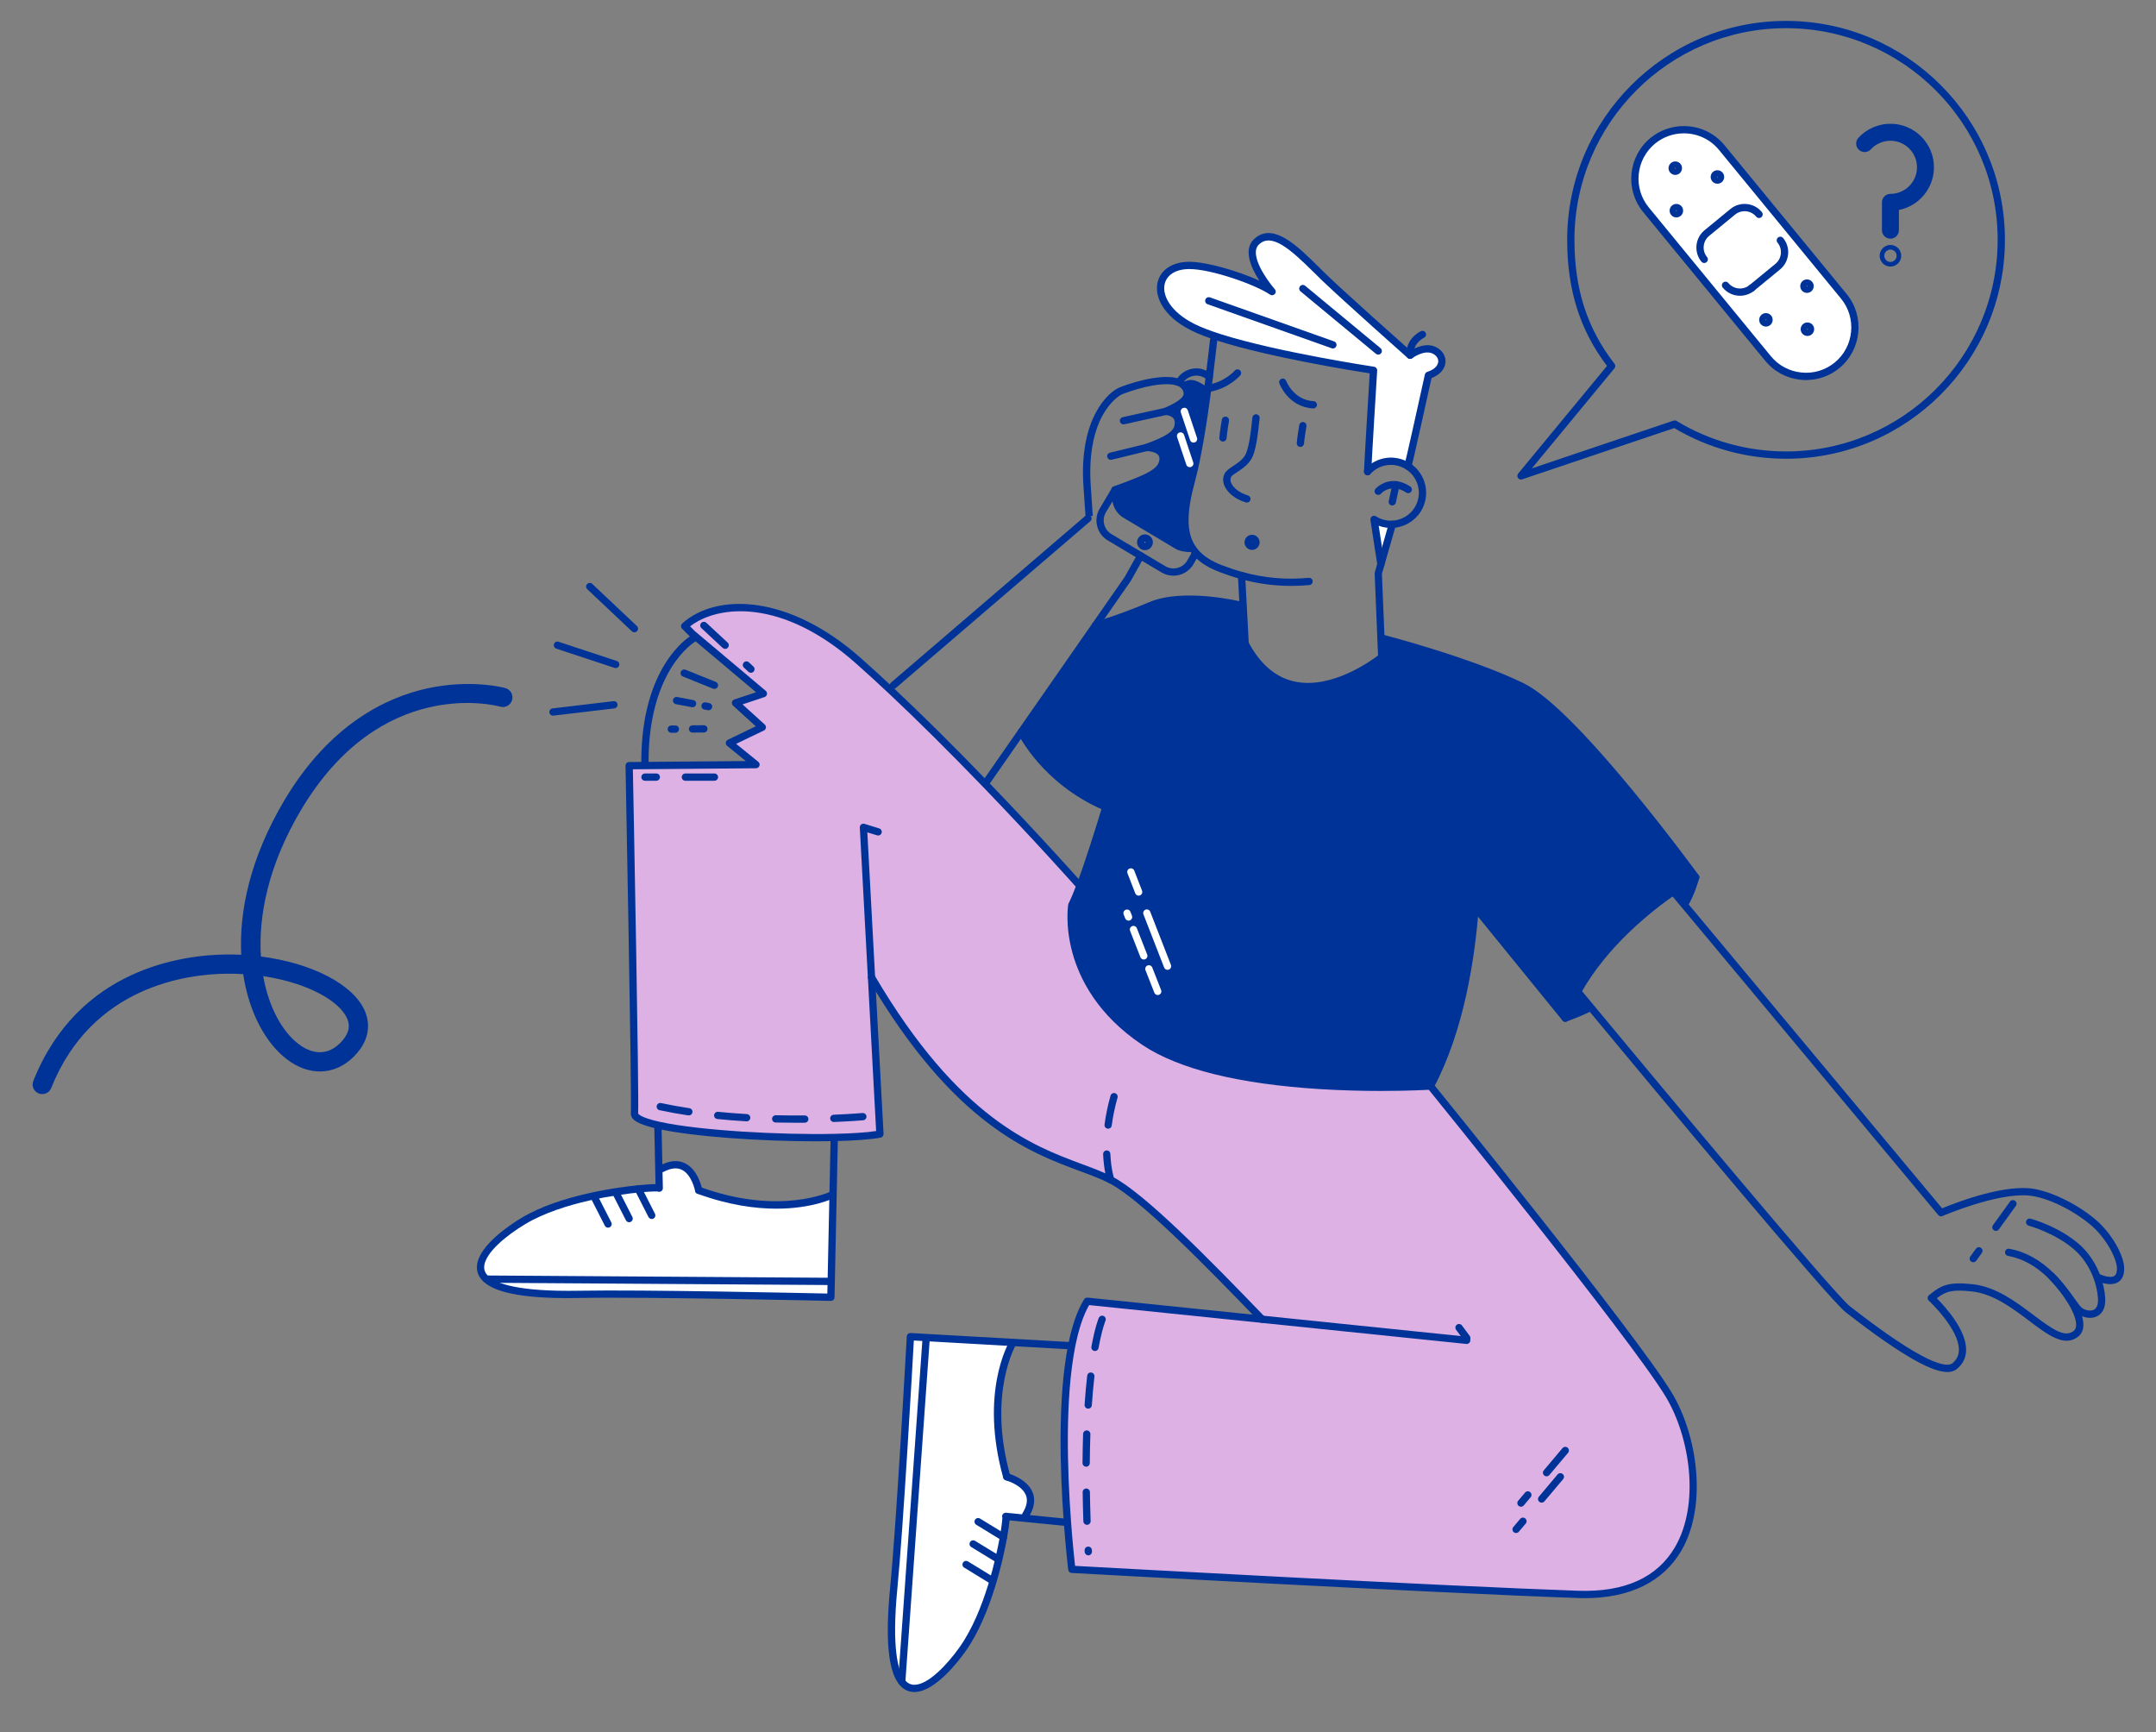 <?xml version="1.0" encoding="utf-8"?>
<!-- Generator: Adobe Illustrator 25.4.1, SVG Export Plug-In . SVG Version: 6.00 Build 0)  -->
<svg version="1.1" id="Capa_1" xmlns="http://www.w3.org/2000/svg" xmlns:xlink="http://www.w3.org/1999/xlink" x="0px" y="0px"
	 viewBox="0 0 842.41 676.68" style="enable-background:new 0 0 842.41 676.68;" xml:space="preserve">
<rect x="0" y="0" width="842.41" height="676.68" fill="#808080" stroke="none"/>
<style type="text/css">
	.st0{fill:#003398;}
	.st1{fill:#FFFFFF;}
	.st2{fill:#DDB1E4;}
	.st3{fill:none;stroke:#FFFFFF;stroke-width:3;stroke-linecap:round;stroke-linejoin:round;stroke-miterlimit:10;}
</style>
<g>
	<path class="st0" d="M140.83,409.71c-0.73,1.04-1.58,2.06-2.57,3.05c-7.44,7.42-17.55,7.77-26.39,0.9
		c-7.85-6.1-14.54-17.75-16.85-33.11c-2.09-0.12-4.24-0.18-6.43-0.16c-15.33,0.14-52.69,4.75-68.59,44.67
		c-0.77,1.94-2.95,2.86-4.88,2.1c-1.93-0.77-2.87-2.95-2.1-4.88c17.58-44.14,58.65-49.25,75.5-49.4c1.93-0.02,3.84,0.02,5.74,0.11
		c-0.87-17.07,3.51-37.8,16.73-60.14c17.82-30.11,40.28-40.5,55.99-43.93c17.13-3.73,29.96-0.25,30.5-0.1
		c2,0.56,3.16,2.63,2.61,4.63c-0.56,2-2.63,3.16-4.62,2.61c-1.89-0.52-46.8-12.16-78.01,40.62c-12.6,21.29-16.53,41.07-15.52,56.99
		c19.8,2.53,36.25,10.86,40.68,21.43C144.68,400.03,144.03,405.11,140.83,409.71z M102.85,381.35c2.18,12.33,7.48,21.6,13.62,26.37
		c3.4,2.64,10.07,6.12,16.48-0.29c3.17-3.16,4.06-6.25,2.73-9.44C132.81,391.13,120.19,383.91,102.85,381.35z"/>
</g>
<g>
	<g>
		<g>
			<g>
				<path class="st0" d="M594.29,187.33c-0.46,0-0.9-0.22-1.17-0.61c-0.36-0.52-0.33-1.22,0.07-1.71l34.71-42.05
					c-10.61-14.04-15.56-29.73-15.56-49.27c0-47.15,38.36-85.52,85.52-85.52s85.52,38.36,85.52,85.52s-38.36,85.52-85.52,85.52
					c-15.42,0-30.51-4.14-43.69-11.98l-59.43,20.03C594.59,187.3,594.44,187.33,594.29,187.33z M697.86,11.01
					c-45.59,0-82.68,37.09-82.68,82.68c0,19.3,4.98,34.68,15.66,48.43c0.41,0.52,0.4,1.26-0.03,1.77l-32.26,39.08l55.34-18.65
					c0.4-0.13,0.83-0.09,1.19,0.13c12.86,7.79,27.66,11.91,42.78,11.91c45.59,0,82.68-37.09,82.68-82.68S743.45,11.01,697.86,11.01z
					"/>
			</g>
		</g>
		<g>
			<g>
				<path class="st0" d="M738.64,93.25c-1.83,0-3.31-1.48-3.31-3.31V79.05c0-1.83,1.48-3.31,3.31-3.31
					c5.73,0,10.38-4.66,10.38-10.38c0-5.73-4.66-10.38-10.38-10.38c-2.89,0-5.68,1.22-7.64,3.35c-1.24,1.35-3.33,1.43-4.68,0.19
					c-1.35-1.24-1.43-3.33-0.19-4.68c3.21-3.49,7.77-5.49,12.51-5.49c9.38,0,17.01,7.63,17.01,17c0,8.24-5.9,15.14-13.69,16.68v7.9
					C741.96,91.77,740.47,93.25,738.64,93.25z"/>
			</g>
		</g>
		<g>
			<g>
				<path class="st0" d="M738.65,104.13c-0.14,0-0.28-0.01-0.42-0.02c-1.12-0.11-2.13-0.65-2.84-1.52
					c-0.71-0.87-1.05-1.96-0.94-3.08c0.11-1.12,0.65-2.13,1.52-2.85c0.87-0.71,1.97-1.05,3.09-0.94c1.12,0.11,2.13,0.65,2.84,1.52
					c0,0,0,0,0,0c0.71,0.87,1.05,1.97,0.94,3.09c-0.11,1.12-0.65,2.13-1.52,2.84C740.56,103.8,739.62,104.13,738.65,104.13z
					 M739.34,99.35l-2.56,2.1c0.4,0.49,0.99,0.81,1.63,0.87c0.63,0.06,1.28-0.13,1.77-0.54c0.49-0.4,0.81-0.99,0.87-1.63
					c0.06-0.63-0.13-1.28-0.54-1.77c-0.4-0.49-0.99-0.8-1.62-0.87c-0.63-0.06-1.27,0.13-1.76,0.53c-0.49,0.4-0.81,0.99-0.87,1.63
					c-0.06,0.63,0.13,1.27,0.53,1.76L739.34,99.35z"/>
			</g>
		</g>
		<g>
			<g id="XMLID_4_">
				<g>
					<g>
						<path class="st1" d="M720.44,115.75c6.68,8.14,5.49,20.27-2.66,26.96c-8.14,6.68-20.27,5.49-26.95-2.66l-47.7-58.11
							c-6.68-8.14-5.49-20.26,2.66-26.95c3.55-2.9,7.84-4.32,12.13-4.32c5.54,0,11.05,2.38,14.82,6.98L720.44,115.75z
							 M706.97,129.54c0.52-0.43,0.6-1.19,0.17-1.71c-0.43-0.52-1.19-0.6-1.71-0.17c-0.52,0.43-0.6,1.19-0.17,1.71
							C705.69,129.89,706.45,129.97,706.97,129.54z M706.8,112.72c0.52-0.43,0.6-1.19,0.17-1.71c-0.43-0.52-1.19-0.6-1.71-0.17
							c-0.52,0.43-0.6,1.19-0.17,1.71C705.52,113.07,706.28,113.15,706.8,112.72z M690.77,125.88c0.52-0.43,0.6-1.19,0.17-1.71
							c-0.43-0.52-1.19-0.6-1.71-0.17s-0.6,1.19-0.17,1.71C689.48,126.23,690.25,126.31,690.77,125.88z M671.81,70.08
							c0.52-0.43,0.6-1.19,0.17-1.71c-0.44-0.52-1.2-0.6-1.72-0.17c-0.52,0.43-0.6,1.19-0.17,1.71
							C670.53,70.43,671.29,70.51,671.81,70.08z M655.78,83.24c0.52-0.43,0.6-1.19,0.17-1.71c-0.43-0.52-1.2-0.6-1.72-0.17
							c-0.52,0.43-0.6,1.2-0.17,1.72C654.49,83.6,655.26,83.67,655.78,83.24z M655.34,66.64c0.52-0.43,0.6-1.19,0.17-1.71
							c-0.43-0.52-1.19-0.6-1.71-0.17c-0.52,0.43-0.6,1.19-0.17,1.71C654.06,66.99,654.82,67.06,655.34,66.64z"/>
					</g>
				</g>
				<g>
					<g>
						<path class="st0" d="M705.69,148.46c-0.69,0-1.38-0.03-2.07-0.1c-5.49-0.54-10.42-3.17-13.89-7.4l-47.7-58.11
							c-7.19-8.76-5.91-21.75,2.85-28.95c3.66-3,8.29-4.65,13.03-4.65c6.2,0,12.01,2.73,15.92,7.5l47.7,58.1
							c7.19,8.77,5.91,21.76-2.85,28.96l0,0C714.98,146.84,710.44,148.46,705.69,148.46z M657.92,52.09c-4.09,0-8.08,1.42-11.23,4
							c-7.56,6.21-8.66,17.4-2.46,24.95l47.7,58.11c2.99,3.65,7.24,5.91,11.97,6.38c4.73,0.47,9.34-0.92,12.98-3.91l0,0
							c7.56-6.2,8.66-17.4,2.46-24.96l-47.69-58.1C668.27,54.44,663.27,52.09,657.92,52.09z M717.78,142.71L717.78,142.71
							L717.78,142.71z"/>
					</g>
					<g>
						<path class="st0" d="M665.9,102.75c-0.41,0-0.82-0.18-1.1-0.52c-1.48-1.8-2.16-4.07-1.93-6.4c0.23-2.32,1.35-4.41,3.14-5.88
							l10.12-8.31c3.72-3.05,9.22-2.51,12.28,1.21c0.5,0.61,0.41,1.5-0.19,2c-0.61,0.5-1.5,0.41-2-0.19
							c-2.06-2.51-5.78-2.87-8.29-0.82l-10.12,8.31c-1.21,0.99-1.96,2.4-2.12,3.96c-0.16,1.57,0.31,3.11,1.3,4.32
							c0.5,0.61,0.41,1.5-0.2,2C666.54,102.65,666.22,102.75,665.9,102.75z"/>
					</g>
					<g>
						<path class="st0" d="M679.87,115.54c-2.52,0-5.03-1.08-6.75-3.18c-0.5-0.61-0.41-1.5,0.19-2c0.6-0.5,1.5-0.41,2,0.19
							c2.06,2.51,5.78,2.87,8.29,0.82c0.61-0.5,1.5-0.41,2,0.2c0.5,0.61,0.41,1.5-0.2,2C683.77,114.89,681.81,115.54,679.87,115.54z
							"/>
					</g>
					<g>
						<path class="st0" d="M684.26,114.08c-0.41,0-0.81-0.17-1.09-0.51c-0.5-0.6-0.42-1.5,0.18-2l0.23-0.19l10.13-8.31
							c1.21-1,1.97-2.41,2.12-3.98c0.15-1.57-0.31-3.1-1.3-4.3c-0.5-0.61-0.41-1.5,0.19-2c0.6-0.5,1.5-0.41,2,0.19
							c1.48,1.79,2.16,4.06,1.94,6.38c-0.23,2.33-1.34,4.42-3.14,5.9l-10.34,8.49C684.91,113.97,684.58,114.08,684.26,114.08z"/>
					</g>
					<g>
						<path class="st0" d="M654.58,68.33c-0.09,0-0.18,0-0.26-0.01c-0.7-0.07-1.33-0.41-1.78-0.95c-0.92-1.13-0.75-2.79,0.37-3.71
							c0.54-0.45,1.23-0.65,1.93-0.58c0.7,0.07,1.33,0.41,1.78,0.95c0,0,0,0,0,0c0.45,0.54,0.65,1.23,0.58,1.93
							c-0.07,0.7-0.41,1.33-0.95,1.78C655.77,68.12,655.18,68.33,654.58,68.33z M654.73,65.57l-0.31,0.26
							c0.07,0.09,0.2,0.1,0.28,0.03C654.79,65.78,654.8,65.65,654.73,65.57C654.73,65.57,654.73,65.57,654.73,65.57z M654.57,65.49
							c-0.05,0-0.09,0.02-0.13,0.05c-0.04,0.03-0.07,0.08-0.07,0.14c-0.01,0.05,0.01,0.11,0.04,0.15l0.31-0.26
							c-0.03-0.04-0.08-0.07-0.14-0.07C654.59,65.49,654.58,65.49,654.57,65.49z"/>
					</g>
					<g>
						<path class="st0" d="M655.01,84.94c-0.76,0-1.51-0.32-2.04-0.95c-0.46-0.56-0.66-1.24-0.59-1.95c0.07-0.7,0.41-1.34,0.95-1.78
							c1.13-0.92,2.8-0.76,3.72,0.37l0,0c0.45,0.54,0.65,1.23,0.58,1.93c-0.07,0.7-0.41,1.33-0.95,1.78
							C656.19,84.74,655.6,84.94,655.01,84.94z M654.85,82.43c0.07,0.09,0.19,0.1,0.27,0.03c0.07-0.06,0.09-0.2,0.03-0.27
							c-0.08-0.09-0.2-0.1-0.29-0.03c-0.03,0.02-0.06,0.07-0.06,0.13C654.8,82.33,654.82,82.38,654.85,82.43z M654.85,82.43
							L654.85,82.43L654.85,82.43z"/>
					</g>
					<g>
						<path class="st0" d="M671.05,71.77c-0.76,0-1.52-0.32-2.04-0.95c-0.45-0.56-0.66-1.24-0.59-1.94c0.07-0.7,0.41-1.33,0.95-1.78
							c1.12-0.91,2.78-0.75,3.71,0.36c0,0,0.01,0.01,0.01,0.01c0.92,1.12,0.75,2.79-0.37,3.71
							C672.23,71.58,671.63,71.77,671.05,71.77z M671.2,69.02l-0.3,0.25c0.06,0.08,0.18,0.08,0.26,0.02
							c0.04-0.03,0.07-0.08,0.07-0.14C671.24,69.11,671.23,69.06,671.2,69.02z M671.04,68.94c-0.04,0-0.09,0.01-0.12,0.04
							c-0.09,0.07-0.1,0.2-0.03,0.28l0.31-0.25c0,0,0,0,0,0C671.15,68.96,671.09,68.94,671.04,68.94z"/>
					</g>
					<g>
						<path class="st0" d="M706.21,131.24c-0.09,0-0.18,0-0.26-0.01c-0.7-0.07-1.33-0.41-1.78-0.95c-0.92-1.13-0.75-2.79,0.37-3.71
							c0.54-0.45,1.23-0.66,1.93-0.58c0.7,0.07,1.33,0.41,1.78,0.95c0,0,0,0,0,0c0.45,0.55,0.65,1.23,0.58,1.93
							c-0.07,0.7-0.41,1.33-0.95,1.78C707.4,131.03,706.82,131.24,706.21,131.24z M706.36,128.47l-0.31,0.26
							c0.07,0.09,0.2,0.1,0.28,0.03C706.42,128.69,706.43,128.56,706.36,128.47C706.36,128.48,706.36,128.47,706.36,128.47z
							 M706.2,128.4c-0.05,0-0.09,0.02-0.13,0.05c-0.04,0.03-0.07,0.08-0.07,0.14c-0.01,0.05,0.01,0.11,0.04,0.15l0.31-0.26
							c-0.03-0.04-0.08-0.07-0.14-0.07C706.22,128.4,706.21,128.4,706.2,128.4z"/>
					</g>
					<g>
						<path class="st0" d="M690,127.58c-0.76,0-1.52-0.33-2.04-0.96c-0.45-0.54-0.65-1.23-0.58-1.93c0.07-0.7,0.41-1.33,0.95-1.78
							c0.54-0.45,1.23-0.65,1.93-0.58c0.7,0.07,1.33,0.41,1.78,0.95l0,0c0.92,1.12,0.75,2.79-0.37,3.71
							C691.18,127.38,690.59,127.58,690,127.58z M690.16,124.81l-0.31,0.26c0.03,0.04,0.08,0.07,0.14,0.07
							c0.05,0,0.11-0.01,0.15-0.04c0.04-0.03,0.07-0.08,0.07-0.14C690.21,124.91,690.19,124.85,690.16,124.81
							C690.16,124.81,690.16,124.81,690.16,124.81z M690,124.74c-0.04,0-0.09,0.01-0.13,0.05c-0.09,0.07-0.1,0.2-0.03,0.28
							l0.31-0.26C690.12,124.76,690.06,124.74,690,124.74z"/>
					</g>
					<g>
						<path class="st0" d="M706.04,114.42c-0.09,0-0.18,0-0.26-0.01c-0.7-0.07-1.33-0.41-1.78-0.95c-0.44-0.54-0.65-1.23-0.58-1.93
							c0.07-0.7,0.41-1.33,0.95-1.78c1.13-0.92,2.79-0.75,3.71,0.37l0,0c0.45,0.54,0.65,1.23,0.58,1.93
							c-0.07,0.7-0.41,1.33-0.95,1.78C707.23,114.21,706.64,114.42,706.04,114.42z M705.88,111.91c0.07,0.09,0.2,0.1,0.28,0.03
							c0.04-0.03,0.07-0.09,0.07-0.14c0.01-0.05-0.01-0.11-0.04-0.15s-0.08-0.07-0.14-0.07c-0.05-0.01-0.11,0.01-0.15,0.04
							C705.82,111.7,705.81,111.82,705.88,111.91z M705.88,111.91L705.88,111.91L705.88,111.91z"/>
					</g>
				</g>
			</g>
		</g>
		<g id="XMLID_3_">
			<g>
				<g>
					<path class="st1" d="M249.39,464.46c-11.26,1.11-31.64,4.57-44.95,12.57c-10.28,6.18-21.62,16.33-14.4,22.75l0.07-0.08
						l133.6,0.89l1.08,0.02l0.71-33.92h-0.16c0,0-20.08,10.1-52.34-1.68c0,0-2.71-14.63-14.33-8.5l-1.25,0.03l0.16,7.66
						C257.53,463.95,254.35,463.98,249.39,464.46z"/>
				</g>
				<g>
					<path class="st1" d="M190.11,499.71l-0.07,0.08c4.26,3.78,14.98,6.27,36.21,5.87c27.1-0.51,98.4,1.14,98.4,1.14l0.13-6.18
						l-1.08-0.02L190.11,499.71z"/>
				</g>
				<g>
					<path class="st2" d="M340.51,381.79L340.51,381.79c40.46,68.75,74.69,69.52,93.51,79.17c11.76,6.04,34.44,28.8,59.12,54.43
						l-68.34-7.04c-2.74,4.44-4.71,10.53-6.08,17.55c-4.11,20.88-3.02,50.01-1.64,68.74c0.8,11.02,1.71,18.44,1.71,18.44
						s143.39,7.93,197.78,9.79c54.39,1.86,50.1-53.95,35.38-78.14c-14.41-23.66-93.03-120.46-93.03-120.46s-78.24,5.1-111.73-17.23
						s-28.41-53.47-28.41-53.47c0.98-1.92,2.15-4.72,3.41-8.06l-0.92-0.19c0,0-15.58-17.56-36.45-39.2
						c-11.11-11.5-23.72-24.17-36.26-35.97c-4.45-4.17-8.87-8.23-13.23-12.09c-29.5-26.13-56.41-23.72-67.81-13.47l3.07,3.06
						l0.97,0.82l26.7,22.48l-10.89,3.63l10.46,9.5L285,290.28l10.39,8.43L252,299.07l-6.18,0.05c0,0,2.49,127.8,2.08,135.86
						c-0.09,1.77,3.51,3.32,9.4,4.63c15.56,3.46,47.08,5.23,68.64,4.77c7.54-0.16,13.87-0.6,17.86-1.33L340.51,381.79z"/>
				</g>
				<g>
					<path class="st1" d="M349.21,620.37c-2.05,21.14-0.4,32.03,3.06,36.57l0.09-0.07l9.48-133.27l0.06-1.08l-6.17-0.35
						C355.72,522.17,351.83,593.39,349.21,620.37z"/>
				</g>
				<g>
					<path class="st1" d="M392.08,600.5c0.87-4.9,1.14-8.08,0.9-8.14l7.63,0.76l0.12-1.25c7.02-11.12-7.37-14.95-7.37-14.95
						c-9.24-33.08,2.38-52.31,2.38-52.31l0.01-0.17l-33.88-1.92l-0.06,1.08l-9.48,133.27l-0.09,0.07c5.85,7.68,16.85-2.83,23.8-12.6
						C385.06,631.7,390.1,611.63,392.08,600.5z"/>
				</g>
				<g>
					<path class="st0" d="M576.38,354.47l35.22,43.29c1.34-3.61,2.98-7.08,4.83-10.39c10.27-18.41,27.13-31.99,37.37-39.09v-0.01
						c5.25-3.63,8.76-5.56,8.76-5.56s-46.82-64.25-67.81-74.5c-20.99-10.25-55.2-19.04-55.2-19.04l0.31,7.56
						c0,0-35.29,29.06-53.37-5.28l-0.79-14.97l-0.62,0.04c0,0-22.42-5.49-35.4,0c-12.98,5.5-21.68,7.82-21.68,7.82h-0.01
						l-28.97,41.62c0,0,9.08,18.68,32,28.86l1.14,0.28c-3.1,10.25-6.84,22.05-9.97,30.41c-1.26,3.34-2.42,6.14-3.41,8.06
						c0,0-5.08,31.14,28.41,53.47s111.73,17.23,111.73,17.23C570.65,402.18,574.9,374.28,576.38,354.47z"/>
				</g>
				<g>
					<path class="st0" d="M435.6,191.35l-0.44,0.84l1.11,0.28c-0.89,3.24,0.44,6.81,3.45,8.6l20.35,12.12
						c1.2,0.72,3.46,1.05,4.78,1.06l0.88-0.37c-4.03-6.31-3.26-15-0.18-26.32c2.46-9.01,4.67-23.23,6.23-34.92l-0.38-0.01
						l-2.08-1.24c-2.65-1.57-4.19-2.23-6.57-0.59c0.26,0.29,0.47,0.61,0.64,0.97c1.21,2.56,0.96,5.05-7.95,8.93
						c0,0,5.85,0.09,4.88,5.6c-0.58,3.32-3.93,5.4-12.29,8.49c0,0,6.8-0.09,6.39,4.83C454.06,184.15,449.21,186.5,435.6,191.35z"/>
				</g>
				<g>
					<path class="st1" d="M464.67,103.69c-14.13,0.01-16.27,15.3,1.47,24.17c2.77,1.39,6.4,2.75,10.55,4.07
						c22.41,7.09,59.98,12.74,59.98,12.74s-2.18,35.46-2.32,39.59c3.95-4.39,10.6-5.4,15.75-2.13c0.7-2.28,8.02-35.51,8.02-35.51
						c6.39-2.01,6.66-7.46,2.45-9.68c-4.21-2.21-9.61,1.84-9.61,1.84s-24.42-21.65-33.2-30.05c-8.8-8.41-19.56-21.11-26.82-14.27
						c-5.99,5.65,6.09,19.47,6.09,19.47C491.17,109.87,473.62,103.69,464.67,103.69z"/>
				</g>
				<g>
					<path class="st1" d="M536.87,202.91l2.69,17.46l4.45-15.53v-0.01C541.57,204.93,539.08,204.32,536.87,202.91z"/>
				</g>
				<g>
					<path class="st0" d="M616.44,387.37c-1.85,3.31-3.49,6.77-4.83,10.39c0,0,10.08-3.78,9.65-4.37l0.1-0.09
						C618.23,389.54,616.44,387.37,616.44,387.37z"/>
				</g>
				<g>
					<path class="st0" d="M653.8,348.28L653.8,348.28l0.26,0.37l3.94,4.71l0.22-0.18c2.36-3.38,4.35-10.46,4.35-10.46
						S659.05,344.64,653.8,348.28z"/>
				</g>
			</g>
			<g>
				<g>
					<path class="st0" d="M504.47,228.89c2.36,0,4.73-0.11,7.14-0.33c0.78-0.07,1.35-0.76,1.28-1.54c-0.07-0.78-0.76-1.36-1.54-1.28
						c-8.91,0.82-17.38,0.07-25.89-2.28c-2.59-0.71-5.21-1.58-8.01-2.65c-3.87-1.48-6.78-3.3-8.89-5.57
						c-0.62-0.67-1.17-1.38-1.62-2.1c-3.38-5.29-3.38-12.82-0.01-25.19c2.56-9.37,4.82-24.26,6.27-35.1
						c0.22-1.62,0.42-3.19,0.62-4.7l0.11-0.87c1.03-8.14,1.65-14.09,1.66-14.15c0.08-0.78-0.48-1.48-1.26-1.56
						c-0.78-0.09-1.48,0.48-1.56,1.26c-0.01,0.06-0.63,5.98-1.65,14.08l-0.11,0.87c-0.19,1.5-0.39,3.06-0.61,4.68
						c-1.44,10.76-3.68,25.51-6.2,34.73c-3.6,13.22-3.5,21.43,0.35,27.45c0.54,0.85,1.19,1.7,1.93,2.51
						c2.42,2.6,5.67,4.66,9.96,6.29c2.89,1.11,5.6,2,8.27,2.74C491.25,227.99,497.77,228.89,504.47,228.89z"/>
				</g>
				<g>
					<path class="st0" d="M534.36,185.68c0.76,0,1.39-0.6,1.42-1.37c0.14-4.07,2.29-39.2,2.32-39.55c0.05-0.73-0.48-1.38-1.21-1.49
						c-0.38-0.06-37.72-5.71-59.77-12.69c-4.33-1.38-7.81-2.72-10.34-3.98c-9.52-4.76-12.74-11.29-11.71-15.65
						c0.86-3.65,4.45-5.83,9.61-5.84c8.83,0,26.13,6.23,31.55,9.98c0.59,0.41,1.39,0.31,1.87-0.22c0.48-0.53,0.48-1.34,0.01-1.88
						c-3.11-3.56-10.28-13.64-6.19-17.5c4.94-4.66,12.3,1.87,21.4,10.88c1.18,1.17,2.34,2.31,3.46,3.39
						c8.71,8.32,33,29.87,33.24,30.09c0.5,0.45,1.26,0.48,1.79,0.07c0.04-0.03,4.74-3.49,8.1-1.72c1.39,0.73,2.16,1.92,2.05,3.16
						c-0.15,1.65-1.74,3.11-4.26,3.9c-0.48,0.15-0.85,0.55-0.96,1.05c-2.53,11.47-7.45,33.64-7.99,35.4
						c-0.23,0.75,0.19,1.54,0.94,1.77c0.75,0.23,1.54-0.19,1.77-0.94c0.66-2.14,6.75-29.72,7.88-34.85c3.2-1.23,5.21-3.46,5.45-6.08
						c0.21-2.39-1.15-4.67-3.55-5.93c-3.82-2.01-8.22,0.14-10.15,1.32c-4.32-3.84-24.59-21.87-32.35-29.29
						c-1.11-1.07-2.26-2.2-3.43-3.36c-8.44-8.36-18.01-17.83-25.34-10.92c-2.07,1.95-3.66,5.89,0.53,13.56
						c0.51,0.93,1.05,1.83,1.59,2.66c-8.14-3.7-20.48-7.38-27.42-7.38c-6.47,0-11.21,3.08-12.37,8.02
						c-1.19,5.05,1.55,13.01,13.21,18.83c2.66,1.33,6.27,2.73,10.75,4.15c19.93,6.31,52.12,11.53,58.92,12.59
						c-0.4,6.5-2.11,34.63-2.24,38.34c-0.03,0.78,0.59,1.44,1.37,1.47C534.32,185.68,534.34,185.68,534.36,185.68z"/>
				</g>
				<g>
					<path class="st0" d="M487.19,196.34c0.61,0,1.17-0.39,1.36-1.01c0.23-0.75-0.2-1.54-0.95-1.77c-3.1-0.94-5.66-2.84-6.53-4.85
						c-0.38-0.87-0.38-1.69-0.02-2.42c0.23-0.47,1.36-1.21,2.35-1.86c2.12-1.39,5.01-3.3,6.22-6.51c1.39-3.7,1.97-9.18,2.32-12.46
						c0.09-0.88,0.16-1.57,0.23-1.97c0.12-0.77-0.4-1.5-1.18-1.63c-0.77-0.13-1.5,0.4-1.63,1.18c-0.07,0.44-0.15,1.18-0.25,2.12
						c-0.33,3.14-0.89,8.4-2.16,11.76c-0.88,2.35-3.14,3.83-5.12,5.14c-1.48,0.98-2.76,1.82-3.33,2.97
						c-0.75,1.49-0.76,3.16-0.05,4.81c1.2,2.78,4.38,5.25,8.31,6.44C486.91,196.32,487.05,196.34,487.19,196.34z"/>
				</g>
				<g>
					<path class="st0" d="M508.1,174.6c0.73,0,1.35-0.56,1.41-1.3c0-0.03,0.23-2.6,0.95-6.77c0.13-0.77-0.39-1.51-1.16-1.64
						c-0.77-0.14-1.51,0.39-1.64,1.16c-0.74,4.29-0.97,6.9-0.98,7c-0.07,0.78,0.51,1.47,1.29,1.54
						C508.01,174.59,508.05,174.6,508.1,174.6z"/>
				</g>
				<g>
					<path class="st0" d="M477.85,172.49c0.73,0,1.35-0.56,1.41-1.3c0-0.03,0.22-2.6,0.94-6.76c0.13-0.77-0.39-1.51-1.16-1.64
						c-0.77-0.14-1.51,0.38-1.64,1.16c-0.74,4.3-0.96,6.9-0.97,7.01c-0.07,0.78,0.51,1.47,1.3,1.53
						C477.77,172.48,477.81,172.49,477.85,172.49z"/>
				</g>
				<g>
					<path class="st0" d="M487.62,214.35c-1.37-0.88-1.77-2.7-0.89-4.07c0.88-1.37,2.7-1.78,4.07-0.9c1.37,0.87,1.77,2.7,0.9,4.07
						c-0.42,0.67-1.08,1.13-1.84,1.3c-0.21,0.05-0.43,0.07-0.64,0.07C488.66,214.81,488.11,214.65,487.62,214.35z M489.12,211.81
						c-0.03,0.05-0.02,0.12,0.03,0.15c0.04,0.03,0.12,0.01,0.15-0.03c0,0,0-0.01,0.01-0.01c0.03-0.04,0.01-0.12-0.03-0.15
						c-0.01-0.01-0.03-0.01-0.05-0.01C489.18,211.75,489.14,211.77,489.12,211.81z"/>
				</g>
				<g>
					<path class="st0" d="M539.56,221.79c0.07,0,0.14-0.01,0.22-0.02c0.77-0.12,1.31-0.84,1.19-1.62l-2.27-14.76
						c1.71,0.64,3.52,0.93,5.38,0.85c4.48-0.2,8.6-2.57,11.01-6.35c4.07-6.39,2.18-14.89-4.21-18.96
						c-5.68-3.61-13.07-2.62-17.57,2.38c-0.52,0.58-0.48,1.48,0.1,2c0.58,0.52,1.48,0.48,2-0.1c3.57-3.96,9.43-4.75,13.93-1.88
						c5.07,3.23,6.57,9.97,3.34,15.04c-1.91,3-5.18,4.88-8.74,5.04c-2.23,0.09-4.41-0.49-6.31-1.7c-0.47-0.3-1.07-0.3-1.54,0.01
						c-0.47,0.3-0.71,0.85-0.63,1.4l2.69,17.46C538.26,221.29,538.87,221.79,539.56,221.79z"/>
				</g>
				<g>
					<path class="st0" d="M538.52,193.34c0.39,0,0.78-0.16,1.06-0.48c0.1-0.12,2.24-2.43,5.7-2.06c1.35,0.14,2.76,0.69,4.18,1.63
						c0.65,0.43,1.53,0.25,1.97-0.41c0.43-0.65,0.25-1.53-0.41-1.97c-1.81-1.19-3.64-1.89-5.45-2.08c-4.98-0.53-8.01,2.87-8.13,3.01
						c-0.52,0.59-0.46,1.49,0.14,2C537.85,193.23,538.18,193.34,538.52,193.34z"/>
				</g>
				<g>
					<path class="st0" d="M544,197.47c0.65,0,1.24-0.46,1.39-1.12l1.43-6.66c0.16-0.77-0.32-1.52-1.09-1.69
						c-0.77-0.16-1.52,0.32-1.68,1.09l-1.43,6.66c-0.16,0.77,0.32,1.52,1.09,1.69C543.81,197.46,543.91,197.47,544,197.47z"/>
				</g>
				<g>
					<path class="st0" d="M550.96,140.21c0.03,0,0.07,0,0.1,0c0.78-0.06,1.37-0.73,1.31-1.52c-0.33-4.65,3.84-6.65,4.01-6.74
						c0.71-0.33,1.02-1.17,0.69-1.88c-0.33-0.71-1.16-1.02-1.87-0.7c-0.25,0.11-6.13,2.88-5.66,9.52
						C549.6,139.64,550.23,140.21,550.96,140.21z"/>
				</g>
				<g>
					<path class="st0" d="M538.52,138.53c0.41,0,0.81-0.18,1.09-0.51c0.5-0.6,0.42-1.5-0.19-2l-29.46-24.38
						c-0.6-0.5-1.5-0.42-2,0.19c-0.5,0.6-0.42,1.5,0.19,2l29.46,24.38C537.88,138.43,538.2,138.53,538.52,138.53z"/>
				</g>
				<g>
					<path class="st0" d="M520.8,136.14c0.58,0,1.13-0.36,1.34-0.95c0.26-0.74-0.12-1.55-0.86-1.81l-48.5-17.2
						c-0.74-0.26-1.55,0.12-1.81,0.86c-0.26,0.74,0.12,1.55,0.86,1.81l48.5,17.2C520.48,136.12,520.64,136.14,520.8,136.14z"/>
				</g>
				<g>
					<path class="st0" d="M513.16,159.55c0.75,0,1.38-0.59,1.42-1.34c0.04-0.78-0.56-1.45-1.34-1.49
						c-7.82-0.42-10.67-7.84-10.69-7.91c-0.27-0.73-1.09-1.11-1.82-0.84c-0.73,0.27-1.11,1.09-0.84,1.82
						c0.14,0.38,3.54,9.24,13.2,9.76C513.1,159.55,513.13,159.55,513.16,159.55z"/>
				</g>
				<g>
					<path class="st0" d="M472.3,153.1c0.08,0,0.16-0.01,0.23-0.02c7.6-1.26,11.9-6.24,12.08-6.45c0.51-0.6,0.43-1.49-0.16-2
						c-0.6-0.51-1.49-0.43-2,0.16c-0.06,0.07-3.87,4.41-10.38,5.49c-0.77,0.13-1.3,0.86-1.17,1.63
						C471.01,152.61,471.62,153.1,472.3,153.1z"/>
				</g>
				<g>
					<path class="st0" d="M511.12,269.63c15.11,0,29-11.27,29.65-11.81c0.34-0.28,0.53-0.71,0.52-1.15l-1.34-32.49l0.98-3.4
						c0.01-0.03,0.01-0.06,0.02-0.08l4.43-15.46c0.22-0.75-0.22-1.54-0.97-1.75c-0.75-0.22-1.54,0.22-1.75,0.97l-4.45,15.53
						c-0.01,0.03-0.01,0.05-0.02,0.08l-1.02,3.55c-0.04,0.15-0.06,0.3-0.05,0.45l1.32,31.99c-3.03,2.31-18.13,13.11-32.3,10.25
						c-7.49-1.51-13.62-6.64-18.22-15.25l-1.4-26.32c-0.04-0.78-0.72-1.39-1.49-1.34c-0.78,0.04-1.38,0.71-1.34,1.49l1.42,26.63
						c0.01,0.2,0.07,0.4,0.16,0.59c5.04,9.57,11.88,15.28,20.33,16.99C507.42,269.46,509.28,269.63,511.12,269.63z"/>
				</g>
				<g>
					<path class="st0" d="M611.6,399.18c0.08,0,0.15-0.01,0.23-0.02c0.5-0.08,0.92-0.43,1.1-0.91c1.26-3.39,2.86-6.82,4.74-10.19
						c10.3-18.46,27.56-32.12,36.94-38.61c0.04-0.03,0.08-0.06,0.12-0.09c5.05-3.49,8.48-5.38,8.52-5.4c0.36-0.2,0.61-0.54,0.7-0.93
						c0.09-0.4,0-0.81-0.24-1.14c-0.12-0.16-11.89-16.3-26.08-33.47c-19.14-23.17-33.36-37.13-42.25-41.47
						c-20.88-10.2-55.12-19.05-55.47-19.14c-0.76-0.19-1.53,0.26-1.73,1.02c-0.2,0.76,0.26,1.53,1.02,1.73
						c0.34,0.09,34.31,8.87,54.93,18.94c18.82,9.19,59.65,63.73,66.35,72.79c-1.5,0.89-4.14,2.51-7.48,4.83
						c-0.04,0.03-0.08,0.06-0.12,0.1c-9.6,6.67-27.14,20.6-37.67,39.48c-1.53,2.74-2.88,5.52-4.03,8.3l-33.68-41.4
						c-0.5-0.61-1.39-0.7-2-0.21c-0.61,0.49-0.7,1.39-0.21,2l35.22,43.29C610.77,398.99,611.18,399.18,611.6,399.18z"/>
				</g>
				<g>
					<path class="st0" d="M428,245.76c0.12,0,0.24-0.02,0.37-0.05c0.09-0.02,8.95-2.42,21.87-7.89c12.39-5.24,34.29,0.02,34.51,0.07
						c0.76,0.19,1.53-0.28,1.72-1.04c0.19-0.76-0.28-1.53-1.04-1.72c-0.93-0.23-23.03-5.53-36.29,0.07
						c-12.72,5.39-21.41,7.74-21.5,7.76c-0.76,0.2-1.21,0.98-1,1.74C426.8,245.34,427.37,245.76,428,245.76z"/>
				</g>
				<g>
					<path class="st0" d="M824.53,501.66c1.12,0,2.25-0.23,3.21-0.87c1.62-1.08,2.37-3.02,2.22-5.75
						c-0.25-4.64-4.64-13.12-11.32-18.73c-7.55-6.35-18.36-11.43-25.7-12.09c-11.81-1.05-29.7,5.99-34.11,7.82L655.15,347.73
						c-0.5-0.6-1.4-0.68-2-0.18c-0.6,0.5-0.68,1.4-0.18,2l3.94,4.71l100.42,120.41c0.4,0.48,1.08,0.65,1.66,0.39
						c0.21-0.09,21.16-9.12,33.71-8.01c6.83,0.61,16.97,5.41,24.13,11.43c6.35,5.34,10.13,13.27,10.31,16.71
						c0.09,1.66-0.24,2.75-0.96,3.24c-1.48,0.99-4.63-0.13-5.62-0.6c-0.71-0.33-1.55-0.04-1.89,0.67c-0.34,0.71-0.04,1.55,0.67,1.89
						C819.7,500.57,822.08,501.66,824.53,501.66z"/>
				</g>
				<g>
					<path class="st0" d="M816.62,514.83c0.96,0,1.91-0.19,2.78-0.63c1.62-0.82,3.48-2.76,3.15-7.34c-0.19-2.67-0.78-5.38-1.73-8.07
						c-1.8-5.07-4.83-9.62-8.54-12.81c-8.09-6.97-18.44-9.77-18.88-9.89c-0.76-0.2-1.53,0.25-1.73,1.01
						c-0.2,0.76,0.25,1.53,1.01,1.73c0.1,0.03,10.17,2.76,17.75,9.3c3.33,2.87,6.07,6.99,7.72,11.61c0.87,2.44,1.4,4.9,1.58,7.32
						c0.12,1.67-0.06,3.83-1.6,4.6c-1.44,0.73-3.67,0.14-4.84-0.87c-0.56-0.48-1.51-1.82-2.62-3.37c-1.92-2.69-4.56-6.38-8.07-9.87
						c-5.32-5.3-11.21-8.57-17.51-9.71c-0.77-0.14-1.51,0.37-1.65,1.14c-0.14,0.77,0.37,1.51,1.14,1.65
						c5.8,1.06,11.04,3.98,16.02,8.94c3.34,3.31,5.9,6.89,7.76,9.5c1.31,1.84,2.26,3.17,3.09,3.87
						C812.7,514.03,814.66,514.83,816.62,514.83z"/>
				</g>
				<g>
					<path class="st0" d="M760.89,535.99c1.8,0,2.97-0.55,3.84-1.29c2.25-1.89,3.42-4.32,3.49-7.2c0.17-7.9-8.28-17.12-11.47-20.32
						c3.68-2.84,6.32-3.47,13.72-2.67c8.36,0.91,15.82,6.53,22.39,11.49c7.39,5.57,13.77,10.38,19.11,6.19
						c1.24-0.97,1.95-2.4,2.06-4.14c0.43-6.54-7.28-16.25-11.42-20.47c-0.55-0.56-1.45-0.57-2.01-0.02
						c-0.56,0.55-0.57,1.45-0.02,2.01c5.37,5.48,10.92,13.75,10.62,18.3c-0.06,0.94-0.38,1.62-0.98,2.09
						c-3.45,2.7-8.19-0.6-15.65-6.22c-6.87-5.18-14.65-11.05-23.79-12.04c-9.1-0.98-12.1,0.15-17.08,4.3
						c-0.31,0.26-0.5,0.65-0.51,1.05c-0.01,0.41,0.16,0.8,0.46,1.08c0.12,0.11,11.92,11.07,11.74,19.31
						c-0.05,2.06-0.86,3.73-2.48,5.09c-2.08,1.76-10.06,1.21-40.07-22.2c-6.55-5.11-78.49-91.56-100.38-117.94l-4.92-5.93
						c-0.5-0.6-1.39-0.69-2-0.19c-0.6,0.5-0.69,1.39-0.19,2l4.92,5.93c28.12,33.88,94.23,113.23,100.82,118.37
						C745.06,531.27,755.64,535.99,760.89,535.99z"/>
				</g>
				<g>
					<path class="st0" d="M770.18,492.85c-0.64-0.46-0.78-1.35-0.32-1.98l2.2-3.05c0.46-0.64,1.35-0.78,1.98-0.32
						c0.64,0.46,0.78,1.35,0.32,1.98l-2.2,3.05c-0.28,0.38-0.71,0.59-1.15,0.59C770.72,493.12,770.43,493.04,770.18,492.85z
						 M779.03,480.6c-0.64-0.46-0.78-1.35-0.32-1.98l6.65-9.2c0.46-0.63,1.34-0.78,1.98-0.32c0.64,0.46,0.78,1.35,0.32,1.98
						l-6.65,9.2c-0.28,0.38-0.71,0.59-1.15,0.59C779.57,480.87,779.28,480.78,779.03,480.6z"/>
				</g>
				<g>
					<path class="st0" d="M658.21,354.59c0.45,0,0.89-0.21,1.17-0.61c2.46-3.53,4.47-10.59,4.55-10.89
						c0.21-0.75-0.23-1.54-0.98-1.75c-0.75-0.22-1.54,0.23-1.75,0.98c-0.02,0.07-1.96,6.9-4.15,10.04
						c-0.45,0.64-0.29,1.53,0.35,1.98C657.65,354.51,657.93,354.59,658.21,354.59z"/>
				</g>
				<g>
					<path class="st0" d="M610.27,398.26c-0.28-0.73,0.1-1.55,0.83-1.83c3.61-1.36,7.85-3.11,8.93-3.77
						c0.09-0.16,0.22-0.3,0.37-0.41c0.63-0.47,1.52-0.33,1.98,0.29c0.27,0.36,0.36,0.89,0.23,1.31c-0.21,0.71-0.42,1.44-10.52,5.23
						c-0.16,0.06-0.33,0.09-0.5,0.09C611.03,399.18,610.49,398.83,610.27,398.26z M620.11,394.23c-0.06-0.08-0.11-0.17-0.16-0.27
						C619.99,394.06,620.05,394.14,620.11,394.23z"/>
				</g>
				<g>
					<path class="st0" d="M318.77,445.86c2.5,0,4.92-0.02,7.21-0.07c7.95-0.17,14.2-0.64,18.09-1.36c0.7-0.13,1.2-0.76,1.16-1.47
						l-6.34-117.8l3.81,1.18c0.75,0.23,1.54-0.19,1.77-0.94c0.23-0.75-0.19-1.54-0.94-1.77l-5.75-1.78
						c-0.44-0.14-0.93-0.05-1.29,0.24c-0.37,0.29-0.57,0.73-0.54,1.19l6.38,118.57c-3.78,0.58-9.41,0.96-16.4,1.1
						c-20.62,0.45-52.6-1.24-68.3-4.73c-7.75-1.72-8.29-3.2-8.3-3.21c0.39-7.61-1.76-119.69-2.05-134.48l48.12-0.4
						c0.6-0.01,1.13-0.39,1.33-0.95c0.2-0.56,0.02-1.19-0.45-1.57l-8.65-7.02l10.84-5.21c0.43-0.2,0.72-0.61,0.79-1.07
						c0.07-0.47-0.1-0.94-0.45-1.26l-8.67-7.87l8.59-2.87c0.49-0.16,0.85-0.58,0.94-1.08c0.1-0.5-0.09-1.02-0.48-1.35l-27.62-23.26
						l-1.93-1.93c10.83-8.38,35.93-11.1,64.76,14.44c4.14,3.66,8.46,7.61,13.2,12.06c11.05,10.39,23.23,22.48,36.21,35.92
						c20.61,21.37,36.25,38.98,36.41,39.16c0.52,0.59,1.42,0.64,2,0.12c0.59-0.52,0.64-1.42,0.12-2
						c-0.16-0.18-15.84-17.83-36.49-39.24c-13.01-13.47-25.23-25.59-36.31-36.01c-4.77-4.48-9.11-8.44-13.27-12.12
						c-28-24.81-56.26-25.55-69.7-13.46c-0.29,0.26-0.46,0.63-0.47,1.02c-0.01,0.39,0.14,0.77,0.42,1.04l3.07,3.07
						c0.03,0.03,0.06,0.05,0.09,0.08l0.97,0.82l24.76,20.85l-8.49,2.83c-0.48,0.16-0.84,0.56-0.94,1.05c-0.1,0.49,0.06,1,0.43,1.34
						l8.9,8.08L284.38,289c-0.44,0.21-0.74,0.63-0.79,1.11c-0.06,0.48,0.14,0.96,0.52,1.27l7.32,5.94l-45.61,0.37
						c-0.38,0-0.74,0.16-1.01,0.43c-0.26,0.27-0.41,0.64-0.4,1.02c0.02,1.28,2.48,127.84,2.08,135.76
						c-0.13,2.6,3.02,4.42,10.51,6.08C271.38,444.18,298.09,445.86,318.77,445.86z"/>
				</g>
				<g>
					<path class="st0" d="M619.13,624.34c17.66,0,30.69-6.37,37.79-18.51c10.39-17.77,6.25-45.39-3.75-61.83
						c-14.29-23.47-92.35-119.65-93.14-120.62c-0.49-0.61-1.39-0.7-2-0.21c-0.61,0.49-0.7,1.39-0.21,2
						c0.79,0.97,78.72,97,92.92,120.3c9.57,15.73,13.58,42.07,3.73,58.92c-6.98,11.94-19.71,17.68-37.85,17.06
						c-51.13-1.75-182.61-8.96-196.56-9.72c-0.28-2.51-0.96-8.84-1.57-17.19c-1.47-19.98-2.39-48.06,1.61-68.37
						c1.34-6.87,3.17-12.35,5.45-16.32l147.38,15.18c0.78,0.07,1.48-0.49,1.56-1.27c0.08-0.78-0.49-1.48-1.27-1.56l-148.28-15.27
						c-0.54-0.05-1.07,0.2-1.35,0.67c-2.66,4.31-4.77,10.37-6.27,18.02c-4.06,20.62-3.15,48.97-1.66,69.12
						c0.8,10.93,1.71,18.43,1.72,18.51c0.08,0.68,0.64,1.21,1.33,1.24c1.43,0.08,144.03,7.95,197.81,9.79
						C617.41,624.32,618.28,624.34,619.13,624.34z"/>
				</g>
				<g>
					<path class="st0" d="M493.14,516.81c0.35,0,0.71-0.13,0.98-0.4c0.56-0.54,0.58-1.44,0.04-2.01
						c-22.26-23.12-47.05-48.32-59.5-54.71c-3.5-1.79-7.39-3.24-11.9-4.92c-19.19-7.13-48.19-17.9-81.02-73.71
						c-0.4-0.67-1.27-0.9-1.94-0.5c-0.68,0.4-0.9,1.27-0.5,1.94c33.34,56.68,62.91,67.66,82.48,74.93c4.42,1.64,8.25,3.06,11.6,4.78
						c12.06,6.19,36.65,31.2,58.75,54.15C492.39,516.66,492.77,516.81,493.14,516.81z"/>
				</g>
				<g>
					<path class="st0" d="M424.15,201.73l2.83-0.19l-0.79-11.73c-0.76-11.1,0.83-20.61,4.61-27.51c2.92-5.34,6.43-7.81,7.87-8.37
						c7.46-2.88,17-4.98,21.51-3.16c0.65,0.25,1.15,0.58,1.51,0.99c0.17,0.2,0.31,0.41,0.42,0.64c0.4,0.86,0.48,1.4,0.28,1.95
						c-0.54,1.43-3.06,3.14-7.51,5.07c-0.61,0.27-0.96,0.92-0.82,1.58c0.13,0.65,0.7,1.13,1.37,1.14c0.57,0.01,2.23,0.27,3.04,1.27
						c0.52,0.63,0.67,1.5,0.46,2.67c-0.44,2.56-3.32,4.42-11.38,7.4c-0.65,0.24-1.03,0.91-0.9,1.59c0.13,0.68,0.72,1.12,1.41,1.16
						c0.85,0.01,3.3,0.24,4.4,1.43c0.45,0.48,0.63,1.08,0.56,1.87c-0.3,3.63-4.74,5.81-17.9,10.49c-0.74,0.26-1.12,1.07-0.86,1.81
						s1.08,1.12,1.81,0.86c13.69-4.87,19.31-7.41,19.77-12.93c0.13-1.58-0.33-2.98-1.32-4.05c-0.5-0.53-1.08-0.94-1.7-1.26
						c5.4-2.29,8.3-4.46,8.9-7.89c0.35-2.01-0.01-3.68-1.08-4.97c-0.39-0.48-0.85-0.85-1.32-1.15c3.26-1.73,5.06-3.35,5.71-5.1
						c0.63-1.69,0.09-3.18-0.37-4.16c-0.22-0.46-0.51-0.9-0.86-1.3c-0.67-0.76-1.55-1.35-2.6-1.75c-5.56-2.25-16.18,0.29-23.57,3.15
						c-4.59,1.77-16.11,12.18-14.29,38.72L424.15,201.73z"/>
				</g>
				<g>
					<path class="st0" d="M349.08,269.14c0.33,0,0.66-0.11,0.92-0.34l76.04-65.21c0.59-0.51,0.66-1.41,0.15-2
						c-0.51-0.59-1.41-0.66-2-0.15l-76.04,65.21c-0.59,0.51-0.66,1.41-0.15,2C348.28,268.97,348.68,269.14,349.08,269.14z"/>
				</g>
				<g>
					<path class="st0" d="M431.02,316.25c0.54,0,1.06-0.31,1.3-0.84c0.32-0.72-0.01-1.55-0.72-1.87c-22.19-9.85-31.21-28-31.3-28.18
						c-0.34-0.7-1.19-1-1.9-0.66c-0.7,0.34-1,1.19-0.66,1.9c0.38,0.78,9.57,19.27,32.7,29.54
						C430.64,316.21,430.83,316.25,431.02,316.25z"/>
				</g>
				<g>
					<path class="st0" d="M539.59,426.19c11.55,0,19.31-0.49,19.43-0.5c0.49-0.03,0.93-0.32,1.16-0.75
						c11.88-22.39,16.13-50.62,17.61-70.36c1.11-14.71,0.7-25.14,0.69-25.24c-0.03-0.78-0.67-1.4-1.48-1.36
						c-0.78,0.03-1.39,0.69-1.36,1.48c0,0.1,0.41,10.38-0.69,24.91c-1.44,19.26-5.56,46.69-16.92,68.54
						c-8.29,0.45-79.14,3.58-110.06-17.04c-16.88-11.25-23.53-24.79-26.14-34.16c-2.58-9.26-1.84-16.41-1.68-17.69
						c0.93-1.85,2.06-4.53,3.36-7.99c3.32-8.88,7.27-21.49,10-30.5c3.56-11.78,6.33-21.67,6.36-21.77c0.21-0.75-0.23-1.54-0.98-1.75
						c-0.76-0.21-1.54,0.23-1.75,0.98c-0.03,0.1-2.79,9.96-6.34,21.71c-2.72,8.97-6.64,21.52-9.94,30.33
						c-1.32,3.49-2.44,6.15-3.34,7.91c-0.07,0.13-0.11,0.27-0.14,0.42c-0.05,0.33-1.29,8.22,1.68,18.97
						c2.72,9.88,9.68,24.13,27.34,35.91c14.1,9.4,37.35,15.19,69.12,17.22C524.37,426.01,532.66,426.19,539.59,426.19z"/>
				</g>
				<g>
					<path class="st0" d="M324.62,508.21c-0.71-0.02-71.58-1.65-98.34-1.14c-19.88,0.37-32.04-1.67-37.18-6.23
						c-2.04-1.81-2.95-4-2.72-6.5c0.75-7.98,13.45-16.2,17.33-18.53c15.29-9.2,38.73-12.1,45.55-12.77c3.3-0.32,5.45-0.47,6.87-0.44
						l-0.47-21.96c-0.02-0.78,0.6-1.43,1.39-1.45c0.82,0.01,1.43,0.61,1.45,1.39l0.5,23.58c0.02,0.74-0.54,1.36-1.27,1.44
						c-0.26,0.03-0.51-0.02-0.74-0.12c-0.66-0.06-3.1-0.04-7.46,0.39c-6.67,0.65-29.57,3.49-44.36,12.38
						c-7.39,4.44-15.47,11.07-15.97,16.36c-0.15,1.57,0.44,2.92,1.78,4.11c3.1,2.76,11.74,5.95,35.24,5.52
						c24.71-0.46,86.84,0.88,97.04,1.1l1.28-60.48c0.02-0.78,0.67-1.41,1.45-1.39c0.78,0.02,1.41,0.67,1.39,1.45l-1.31,61.9
						c-0.01,0.38-0.17,0.73-0.44,0.99c-0.26,0.25-0.62,0.39-0.98,0.39C324.64,508.21,324.63,508.21,324.62,508.21z M256.21,464.6
						C256.21,464.6,256.21,464.6,256.21,464.6C256.21,464.6,256.21,464.6,256.21,464.6z M256.21,464.6
						c-0.01-0.04-0.02-0.09-0.03-0.13C256.19,464.51,256.2,464.56,256.21,464.6z"/>
				</g>
				<g>
					<path class="st0" d="M323.71,502.01c0.78,0,1.41-0.63,1.42-1.41c0.01-0.78-0.63-1.42-1.41-1.43l-133.6-0.89c0,0-0.01,0-0.01,0
						c-0.78,0-1.41,0.63-1.42,1.41c-0.01,0.78,0.63,1.42,1.41,1.43L323.71,502.01C323.7,502.01,323.7,502.01,323.71,502.01z"/>
				</g>
				<g>
					<path class="st0" d="M272.99,466.43c0.09,0,0.17-0.01,0.26-0.02c0.77-0.14,1.28-0.88,1.14-1.65
						c-0.06-0.32-1.49-7.78-6.76-10.33c-2.79-1.35-6.03-1.07-9.63,0.83c-0.69,0.37-0.96,1.22-0.59,1.92
						c0.37,0.69,1.22,0.96,1.92,0.59c2.76-1.45,5.13-1.72,7.06-0.79c3.97,1.92,5.2,8.23,5.21,8.3
						C271.72,465.95,272.32,466.43,272.99,466.43z"/>
				</g>
				<g>
					<path class="st0" d="M303.37,472.18c13.97,0,22.07-3.95,22.6-4.22c0.7-0.35,0.98-1.2,0.63-1.9c-0.35-0.7-1.2-0.98-1.9-0.63
						c-0.24,0.12-20.03,9.65-51.22-1.75c-0.74-0.27-1.55,0.11-1.82,0.85c-0.27,0.74,0.11,1.55,0.85,1.82
						C284.63,470.77,295.04,472.18,303.37,472.18z"/>
				</g>
				<g>
					<path class="st0" d="M254.65,476.21c0.22,0,0.44-0.05,0.64-0.15c0.7-0.36,0.98-1.21,0.62-1.91l-5.26-10.33
						c-0.36-0.7-1.21-0.97-1.91-0.62c-0.7,0.36-0.98,1.21-0.62,1.91l5.26,10.33C253.64,475.93,254.13,476.21,254.65,476.21z"/>
				</g>
				<g>
					<path class="st0" d="M245.82,477.48c0.22,0,0.44-0.05,0.64-0.16c0.7-0.36,0.98-1.21,0.62-1.91l-5.27-10.33
						c-0.36-0.7-1.21-0.98-1.91-0.62c-0.7,0.36-0.98,1.21-0.62,1.91l5.27,10.33C244.81,477.19,245.31,477.48,245.82,477.48z"/>
				</g>
				<g>
					<path class="st0" d="M237.59,479.6c0.22,0,0.44-0.05,0.64-0.16c0.7-0.36,0.98-1.21,0.62-1.91l-5.27-10.33
						c-0.36-0.7-1.21-0.97-1.91-0.62c-0.7,0.36-0.98,1.21-0.62,1.91l5.27,10.33C236.57,479.32,237.07,479.6,237.59,479.6z"/>
				</g>
				<g>
					<path class="st0" d="M351.14,657.8c-4.17-5.48-5.26-17.77-3.34-37.57c2.59-26.64,6.46-97.42,6.5-98.13
						c0.02-0.38,0.19-0.73,0.47-0.98c0.28-0.25,0.65-0.37,1.03-0.36l61.83,3.5c0.78,0.04,1.38,0.71,1.34,1.5
						c-0.04,0.78-0.72,1.36-1.5,1.34l-60.41-3.42c-0.56,10.19-4.05,72.24-6.43,96.83c-2.27,23.4,0.25,32.26,2.77,35.58
						c1.07,1.41,2.34,2.09,3.88,2.09c0.03,0,0.06,0,0.08,0c5.31-0.09,12.55-7.63,17.55-14.65c10.01-14.06,14.6-36.67,15.77-43.26
						c0.76-4.29,0.97-6.72,0.96-7.4c-0.08-0.22-0.11-0.47-0.07-0.72c0.12-0.74,0.79-1.25,1.54-1.18l23.47,2.33
						c0.78,0.08,1.35,0.77,1.27,1.55c-0.08,0.78-0.78,1.35-1.55,1.27l-21.85-2.17c-0.1,1.42-0.4,3.55-0.98,6.81
						c-1.2,6.74-5.91,29.87-16.26,44.41c-2.62,3.69-11.8,15.72-19.82,15.84c-0.04,0-0.09,0-0.13,0
						C354.82,661,352.76,659.92,351.14,657.8z M392.66,593.75c-0.12-0.03-0.23-0.07-0.33-0.12
						C392.42,593.68,392.53,593.72,392.66,593.75z"/>
				</g>
				<g>
					<path class="st0" d="M352.35,658.29c0.74,0,1.36-0.57,1.41-1.32l9.48-133.27c0.06-0.78-0.53-1.46-1.31-1.52
						c-0.78-0.07-1.46,0.53-1.52,1.31l-9.48,133.27c-0.06,0.78,0.53,1.46,1.31,1.52C352.28,658.29,352.32,658.29,352.35,658.29z"/>
				</g>
				<g>
					<path class="st0" d="M400.73,593.29c0.47,0,0.93-0.23,1.2-0.66c2.18-3.44,2.71-6.65,1.58-9.54c-2.14-5.45-9.47-7.46-9.78-7.54
						c-0.76-0.21-1.53,0.25-1.74,1.01c-0.2,0.76,0.25,1.53,1,1.74c0.09,0.02,6.27,1.74,7.87,5.84c0.78,2,0.33,4.34-1.33,6.98
						c-0.42,0.66-0.22,1.54,0.44,1.96C400.21,593.22,400.48,593.29,400.73,593.29z"/>
				</g>
				<g>
					<path class="st0" d="M393.37,578.34c0.13,0,0.25-0.02,0.38-0.05c0.75-0.21,1.2-0.99,0.98-1.75
						c-8.97-32.12,2.12-51.01,2.23-51.2c0.41-0.67,0.19-1.54-0.48-1.95c-0.67-0.41-1.54-0.19-1.95,0.48
						c-0.49,0.81-11.84,20.14-2.54,53.43C392.18,577.93,392.75,578.34,393.37,578.34z"/>
				</g>
				<g>
					<path class="st0" d="M392.08,601.92c0.48,0,0.94-0.24,1.21-0.68c0.41-0.67,0.2-1.54-0.47-1.95l-9.89-6.05
						c-0.67-0.41-1.54-0.2-1.95,0.47c-0.41,0.67-0.2,1.54,0.47,1.95l9.89,6.05C391.57,601.85,391.83,601.92,392.08,601.92z"/>
				</g>
				<g>
					<path class="st0" d="M390.13,610.62c0.48,0,0.94-0.24,1.21-0.68c0.41-0.67,0.2-1.54-0.47-1.95l-9.89-6.04
						c-0.67-0.41-1.54-0.2-1.95,0.47c-0.41,0.67-0.2,1.54,0.47,1.95l9.89,6.04C389.62,610.55,389.88,610.62,390.13,610.62z"/>
				</g>
				<g>
					<path class="st0" d="M387.37,618.67c0.48,0,0.94-0.24,1.21-0.68c0.41-0.67,0.2-1.54-0.47-1.95l-9.89-6.05
						c-0.67-0.41-1.54-0.2-1.95,0.47c-0.41,0.67-0.2,1.54,0.47,1.95l9.89,6.05C386.86,618.6,387.12,618.67,387.37,618.67z"/>
				</g>
				<g>
					<path class="st0" d="M251.99,299.35C251.99,299.35,252,299.35,251.99,299.35c0.79,0,1.42-0.64,1.42-1.43
						c-0.09-18.71,4.8-30.51,8.92-37.12c4.44-7.13,8.96-9.91,9.01-9.94c0.67-0.4,0.89-1.27,0.49-1.95c-0.4-0.67-1.27-0.89-1.94-0.49
						c-0.8,0.47-19.48,12.02-19.31,49.51C250.58,298.72,251.21,299.35,251.99,299.35z"/>
				</g>
				<g>
					<path class="st0" d="M438.96,165.78c0.1,0,0.2-0.01,0.31-0.03l16.49-3.64c0.76-0.17,1.25-0.93,1.08-1.69
						c-0.17-0.77-0.93-1.25-1.69-1.08l-16.49,3.64c-0.76,0.17-1.25,0.93-1.08,1.69C437.72,165.33,438.31,165.78,438.96,165.78z"/>
				</g>
				<g>
					<path class="st0" d="M434.01,179.64c0.11,0,0.22-0.01,0.34-0.04l14.03-3.42c0.76-0.19,1.23-0.95,1.04-1.71
						c-0.19-0.76-0.95-1.23-1.71-1.04l-14.03,3.42c-0.76,0.19-1.23,0.95-1.04,1.71C432.79,179.2,433.38,179.64,434.01,179.64z"/>
				</g>
				<g>
					<path class="st0" d="M444.28,211.84c0-1.71,1.39-3.09,3.09-3.09c1.71,0,3.09,1.39,3.09,3.09c0,1.71-1.39,3.09-3.09,3.09
						C445.67,214.93,444.28,213.54,444.28,211.84z M447.12,211.84c0,0.29,0.51,0.29,0.51,0c0-0.14-0.11-0.26-0.25-0.26
						S447.12,211.7,447.12,211.84z"/>
				</g>
				<g>
					<path class="st0" d="M385.28,307.13c0.45,0,0.89-0.21,1.17-0.61l55.39-79.58c0.03-0.04,0.05-0.08,0.07-0.12l5.03-9.01
						c0.38-0.68,0.14-1.55-0.55-1.93c-0.68-0.38-1.55-0.14-1.93,0.55l-5,8.95l-55.35,79.52c-0.45,0.64-0.29,1.53,0.35,1.98
						C384.72,307.04,385,307.13,385.28,307.13z"/>
				</g>
				<g>
					<path class="st0" d="M458.48,224.9c3.09,0,6.11-1.58,7.81-4.42l1.91-3.36c0.39-0.68,0.15-1.55-0.53-1.93
						c-0.68-0.39-1.55-0.15-1.93,0.53l-1.89,3.33c-1.75,2.92-5.58,3.9-8.53,2.14l-21.03-12.53c-1.42-0.85-2.43-2.2-2.85-3.82
						c-0.41-1.62-0.17-3.29,0.68-4.71l4.28-7.2c0.4-0.67,0.18-1.54-0.5-1.94c-0.68-0.4-1.54-0.18-1.94,0.5l-4.28,7.2
						c-1.24,2.07-1.59,4.51-0.99,6.86c0.6,2.36,2.07,4.33,4.14,5.56l21.03,12.53C455.3,224.49,456.9,224.9,458.48,224.9z"/>
				</g>
				<g>
					<path class="st0" d="M460.88,150.47c0.48,0,0.96-0.25,1.22-0.69c1.75-2.95,5.58-3.92,8.54-2.16l1.15,0.69
						c0.22,0.13,0.47,0.2,0.73,0.2c0.78,0,1.42-0.64,1.42-1.42c0-0.56-0.32-1.04-0.79-1.27l-1.06-0.63
						c-4.3-2.56-9.88-1.14-12.43,3.15c-0.4,0.67-0.18,1.54,0.5,1.94C460.38,150.41,460.63,150.47,460.88,150.47z"/>
				</g>
				<g>
					<path class="st0" d="M464.85,215.67c0.78,0,1.41-0.63,1.42-1.41c0.01-0.78-0.63-1.42-1.41-1.43c-1.28-0.01-3.22-0.36-4.06-0.86
						l-20.35-12.12c-2.4-1.42-3.55-4.3-2.81-7c0.21-0.76-0.24-1.54-0.99-1.74c-0.75-0.21-1.54,0.24-1.74,0.99
						c-1.08,3.93,0.61,8.12,4.1,10.19l20.35,12.12c1.63,0.98,4.31,1.25,5.49,1.26C464.85,215.67,464.85,215.67,464.85,215.67z"/>
				</g>
				<g>
					<path class="st0" d="M471.41,154.06c0.48,0,0.96-0.25,1.22-0.69c0.4-0.67,0.18-1.54-0.49-1.95l-2.08-1.24
						c-2.8-1.66-5.02-2.67-8.11-0.54c-0.65,0.45-0.81,1.33-0.36,1.97c0.45,0.64,1.33,0.81,1.97,0.36c1.65-1.14,2.48-0.88,5.04,0.64
						l2.08,1.24C470.91,153.99,471.16,154.06,471.41,154.06z"/>
				</g>
			</g>
		</g>
		<g>
			<g>
				<path class="st1" d="M466.35,172.91c0.15,0,0.3-0.02,0.45-0.07c0.74-0.25,1.14-1.05,0.9-1.8l-3.6-10.77
					c-0.25-0.74-1.05-1.15-1.8-0.9c-0.74,0.25-1.14,1.05-0.9,1.8l3.6,10.77C465.2,172.53,465.75,172.91,466.35,172.91z"/>
			</g>
		</g>
		<g>
			<g>
				<path class="st1" d="M464.88,182.51c0.15,0,0.3-0.02,0.45-0.07c0.74-0.25,1.14-1.05,0.9-1.8l-3.6-10.77
					c-0.25-0.74-1.05-1.15-1.8-0.9c-0.74,0.25-1.14,1.05-0.9,1.8l3.6,10.77C463.73,182.14,464.28,182.51,464.88,182.51z"/>
			</g>
		</g>
		<g>
			<g>
				<path class="st0" d="M279.15,269.13c0.56,0,1.09-0.34,1.32-0.89c0.29-0.73-0.06-1.55-0.79-1.85l-11.81-4.75
					c-0.73-0.29-1.55,0.06-1.85,0.79c-0.29,0.73,0.06,1.55,0.79,1.85l11.81,4.75C278.79,269.1,278.97,269.13,279.15,269.13z"/>
			</g>
		</g>
		<g>
			<g>
				<path class="st0" d="M270.6,276.3c0.67,0,1.26-0.48,1.39-1.16c0.15-0.77-0.36-1.51-1.13-1.66l-6.25-1.18
					c-0.77-0.15-1.51,0.36-1.66,1.13c-0.15,0.77,0.36,1.51,1.13,1.66l6.25,1.18C270.43,276.29,270.52,276.3,270.6,276.3z"/>
			</g>
		</g>
		<g>
			<g>
				<path class="st0" d="M276.86,277.48c0.67,0,1.26-0.48,1.39-1.16c0.15-0.77-0.36-1.51-1.13-1.66l-1.38-0.26
					c-0.77-0.15-1.51,0.36-1.66,1.13c-0.15,0.77,0.36,1.51,1.13,1.66l1.38,0.26C276.68,277.47,276.77,277.48,276.86,277.48z"/>
			</g>
		</g>
		<g>
			<g>
				<path class="st0" d="M262.3,286.26c0,0,0.01,0,0.01,0l1.59-0.01c0.78-0.01,1.41-0.65,1.41-1.43c-0.01-0.78-0.64-1.41-1.42-1.41
					c0,0-0.01,0-0.01,0l-1.59,0.01c-0.78,0.01-1.41,0.65-1.41,1.43C260.88,285.63,261.52,286.26,262.3,286.26z"/>
			</g>
		</g>
		<g>
			<g>
				<path class="st0" d="M270.6,286.19c0,0,0.01,0,0.01,0l4.42-0.03c0.78-0.01,1.41-0.65,1.41-1.43c-0.01-0.78-0.64-1.41-1.42-1.41
					c0,0-0.01,0-0.01,0l-4.42,0.03c-0.78,0.01-1.41,0.65-1.41,1.43C269.19,285.57,269.82,286.19,270.6,286.19z"/>
			</g>
		</g>
		<g>
			<g>
				<g>
					<path class="st1" d="M456.19,378.88c0.17,0,0.35-0.03,0.51-0.1c0.73-0.28,1.09-1.11,0.81-1.84l-8.08-20.76
						c-0.28-0.73-1.1-1.09-1.84-0.81c-0.73,0.28-1.09,1.11-0.81,1.84l8.08,20.76C455.09,378.54,455.63,378.88,456.19,378.88z"/>
				</g>
			</g>
			<g>
				<g>
					<path class="st1" d="M444.91,349.89c0.17,0,0.35-0.03,0.51-0.1c0.73-0.28,1.09-1.11,0.81-1.84l-3.04-7.83
						c-0.28-0.73-1.1-1.09-1.84-0.81c-0.73,0.28-1.09,1.11-0.81,1.84l3.04,7.83C443.81,349.54,444.35,349.89,444.91,349.89z"/>
				</g>
			</g>
		</g>
		<g>
			<g>
				<path class="st1" d="M452.36,388.72c0.17,0,0.35-0.03,0.52-0.1c0.73-0.29,1.09-1.11,0.8-1.84l-3.46-8.81
					c-0.29-0.73-1.11-1.09-1.84-0.8c-0.73,0.29-1.09,1.11-0.8,1.84l3.46,8.81C451.26,388.37,451.79,388.72,452.36,388.72z"/>
			</g>
		</g>
		<g>
			<g>
				<path class="st3" d="M448.9,378.48"/>
			</g>
		</g>
		<g>
			<g>
				<path class="st1" d="M446.91,374.84c0.17,0,0.35-0.03,0.52-0.1c0.73-0.29,1.09-1.11,0.8-1.84l-4.03-10.29
					c-0.29-0.73-1.11-1.09-1.84-0.8c-0.73,0.29-1.09,1.11-0.8,1.84l4.03,10.29C445.81,374.49,446.35,374.84,446.91,374.84z"/>
			</g>
		</g>
		<g>
			<g>
				<path class="st3" d="M442.88,363.13"/>
			</g>
		</g>
		<g>
			<g>
				<path class="st1" d="M440.96,359.65c0.17,0,0.35-0.03,0.52-0.1c0.73-0.29,1.09-1.11,0.8-1.84l-0.59-1.5
					c-0.29-0.73-1.11-1.09-1.84-0.8s-1.09,1.11-0.8,1.84l0.59,1.5C439.86,359.31,440.39,359.65,440.96,359.65z"/>
			</g>
		</g>
		<g>
			<g>
				<path class="st0" d="M433.38,462.23c-0.35-0.17-0.59-0.47-0.71-0.81c-0.14-0.42-1.37-4.13-1.65-10.51
					c-0.03-0.78,0.57-1.45,1.35-1.48c0.78-0.07,1.45,0.57,1.48,1.35c0.27,6.1,1.45,9.56,1.5,9.71c0.12,0.36,0.1,0.76-0.07,1.1
					c-0.25,0.5-0.75,0.78-1.27,0.78C433.8,462.38,433.59,462.33,433.38,462.23z M432.79,440.93c-0.78-0.1-1.32-0.82-1.22-1.59
					c0.49-3.7,1.28-7.5,2.35-11.3c0.21-0.76,1-1.2,1.75-0.98c0.75,0.21,1.19,1,0.98,1.75c-1.04,3.67-1.8,7.34-2.27,10.91
					c-0.09,0.71-0.7,1.23-1.41,1.23C432.92,440.95,432.85,440.94,432.79,440.93z"/>
			</g>
		</g>
		<g>
			<g>
				<path class="st0" d="M423.82,606.26l-0.03-0.58c-0.04-0.78,0.56-1.45,1.35-1.49c0.78-0.02,1.45,0.56,1.49,1.35l0.03,0.57
					c0.04,0.78-0.56,1.45-1.34,1.49c-0.03,0-0.05,0-0.08,0C424.48,607.6,423.86,607.01,423.82,606.26z M423.3,594.31
					c-0.13-3.87-0.23-7.69-0.28-11.37c-0.01-0.78,0.61-1.43,1.4-1.44c0.74-0.02,1.43,0.62,1.44,1.4c0.05,3.66,0.15,7.47,0.28,11.32
					c0.03,0.78-0.59,1.44-1.37,1.47c-0.02,0-0.03,0-0.05,0C423.96,595.68,423.33,595.08,423.3,594.31z M424.38,572.98
					c-0.78-0.01-1.41-0.65-1.41-1.43c0.03-3.9,0.11-7.73,0.23-11.38c0.03-0.78,0.68-1.4,1.47-1.37c0.78,0.03,1.4,0.68,1.37,1.47
					c-0.12,3.63-0.2,7.43-0.23,11.31c-0.01,0.78-0.64,1.41-1.42,1.41C424.39,572.98,424.39,572.98,424.38,572.98z M425.1,550.3
					c-0.78-0.05-1.37-0.73-1.32-1.51c0.27-3.99,0.61-7.81,1.02-11.36c0.09-0.78,0.79-1.35,1.57-1.25c0.78,0.09,1.34,0.79,1.25,1.57
					c-0.4,3.51-0.74,7.29-1.01,11.24c-0.05,0.75-0.67,1.32-1.41,1.32C425.17,550.31,425.13,550.31,425.1,550.3z M427.58,527.76
					c-0.77-0.14-1.28-0.88-1.14-1.65c1.46-7.95,2.84-11.15,2.9-11.28c0.31-0.72,1.15-1.04,1.86-0.73c0.72,0.31,1.05,1.15,0.74,1.87
					c-0.01,0.03-1.32,3.11-2.71,10.66c-0.13,0.68-0.72,1.16-1.39,1.16C427.76,527.78,427.67,527.77,427.58,527.76z"/>
			</g>
		</g>
		<g>
			<g>
				<path class="st0" d="M303.06,438.52c-0.78-0.02-1.4-0.67-1.39-1.45c0.02-0.78,0.64-1.37,1.45-1.39
					c3.76,0.09,7.69,0.11,11.31,0.08c0,0,0.01,0,0.01,0c0.78,0,1.41,0.63,1.42,1.41c0.01,0.78-0.62,1.42-1.41,1.43
					c-1.09,0.01-2.2,0.02-3.34,0.02C308.44,438.61,305.72,438.58,303.06,438.52z M324.38,436.96c-0.03-0.78,0.58-1.44,1.36-1.48
					c6.91-0.28,11.22-0.67,11.27-0.67c0.77-0.06,1.47,0.5,1.54,1.29c0.07,0.78-0.5,1.47-1.28,1.54c-0.04,0-4.42,0.4-11.41,0.68
					c-0.02,0-0.04,0-0.06,0C325.04,438.32,324.41,437.72,324.38,436.96z M291.67,438.06c-3.88-0.23-7.71-0.53-11.38-0.9
					c-0.78-0.08-1.35-0.77-1.27-1.55c0.08-0.78,0.78-1.36,1.55-1.27c3.63,0.36,7.42,0.66,11.26,0.89c0.78,0.05,1.38,0.72,1.33,1.5
					c-0.04,0.75-0.67,1.34-1.42,1.34C291.72,438.06,291.7,438.06,291.67,438.06z M268.95,435.75c-3.91-0.59-7.7-1.28-11.26-2.05
					c-0.77-0.17-1.25-0.92-1.09-1.69c0.17-0.77,0.92-1.25,1.69-1.09c3.5,0.76,7.23,1.43,11.08,2.01c0.78,0.12,1.31,0.84,1.19,1.61
					c-0.11,0.7-0.71,1.21-1.4,1.21C269.1,435.77,269.03,435.76,268.95,435.75z"/>
			</g>
		</g>
		<g>
			<g>
				<path class="st0" d="M573.11,524.14c0.3,0,0.59-0.09,0.85-0.28c0.63-0.47,0.76-1.36,0.29-1.99l-3.03-4.07
					c-0.47-0.63-1.36-0.76-1.99-0.29c-0.63,0.47-0.76,1.36-0.29,1.99l3.03,4.07C572.25,523.94,572.67,524.14,573.11,524.14z"/>
			</g>
		</g>
		<g>
			<g>
				<path class="st0" d="M591.46,598.56c-0.6-0.51-0.68-1.4-0.17-2l2.68-3.19c0.5-0.6,1.4-0.67,2-0.17c0.6,0.51,0.68,1.4,0.17,2
					l-2.69,3.19c-0.28,0.33-0.68,0.5-1.09,0.5C592.05,598.89,591.72,598.78,591.46,598.56z M601.45,586.69
					c-0.6-0.51-0.68-1.4-0.17-2l7.31-8.68c0.5-0.6,1.4-0.67,2-0.17c0.6,0.51,0.68,1.4,0.17,2l-7.31,8.68
					c-0.28,0.33-0.68,0.5-1.09,0.5C602.05,587.02,601.72,586.91,601.45,586.69z"/>
			</g>
		</g>
		<g>
			<g>
				<path class="st0" d="M593.37,588.28c-0.6-0.51-0.68-1.4-0.17-2l2.69-3.19c0.5-0.6,1.4-0.67,2-0.17c0.6,0.51,0.68,1.4,0.17,2
					l-2.68,3.19c-0.28,0.33-0.68,0.5-1.09,0.5C593.97,588.62,593.64,588.51,593.37,588.28z M603.37,576.41
					c-0.6-0.51-0.68-1.4-0.17-2l7.31-8.68c0.5-0.6,1.4-0.67,2-0.17c0.6,0.51,0.68,1.4,0.17,2l-7.31,8.68
					c-0.28,0.33-0.68,0.5-1.09,0.5C603.96,576.75,603.64,576.64,603.37,576.41z"/>
			</g>
		</g>
		<g>
			<g>
				<path class="st0" d="M250.6,303.59c0-0.78,0.64-1.42,1.42-1.42h4.42c0.78,0,1.42,0.64,1.42,1.42s-0.64,1.42-1.42,1.42h-4.42
					C251.24,305.01,250.6,304.38,250.6,303.59z M266.38,303.59c0-0.78,0.64-1.42,1.42-1.42h11.35c0.78,0,1.42,0.64,1.42,1.42
					s-0.64,1.42-1.42,1.42H267.8C267.01,305.01,266.38,304.38,266.38,303.59z"/>
			</g>
		</g>
		<g>
			<g>
				<path class="st0" d="M292.43,262.45l-1.74-1.62c-0.57-0.53-0.61-1.43-0.07-2.01c0.53-0.57,1.43-0.61,2.01-0.07l1.74,1.62
					c0.57,0.53,0.61,1.43,0.07,2.01c-0.28,0.3-0.66,0.45-1.04,0.45C293.05,262.83,292.71,262.7,292.43,262.45z M282.37,253.11
					l-8.32-7.73c-0.57-0.53-0.61-1.43-0.07-2.01c0.53-0.57,1.43-0.61,2.01-0.07l8.32,7.73c0.57,0.53,0.61,1.43,0.07,2.01
					c-0.28,0.3-0.66,0.45-1.04,0.45C282.99,253.49,282.65,253.36,282.37,253.11z"/>
			</g>
		</g>
	</g>
	<g>
		<path class="st0" d="M247.88,247.02c0.38,0,0.75-0.15,1.03-0.45c0.54-0.57,0.51-1.47-0.06-2.01l-17.44-16.45
			c-0.57-0.54-1.47-0.51-2.01,0.06c-0.54,0.57-0.51,1.47,0.06,2.01l17.44,16.45C247.18,246.89,247.53,247.02,247.88,247.02z"/>
	</g>
	<g>
		<path class="st0" d="M240.57,260.99c0.6,0,1.15-0.38,1.35-0.97c0.25-0.74-0.16-1.55-0.9-1.79l-22.77-7.52
			c-0.75-0.25-1.55,0.16-1.79,0.9c-0.25,0.74,0.16,1.55,0.9,1.79l22.77,7.52C240.27,260.97,240.42,260.99,240.57,260.99z"/>
	</g>
	<g>
		<path class="st0" d="M216.06,279.58c0.06,0,0.11,0,0.17-0.01l23.81-2.83c0.78-0.09,1.33-0.8,1.24-1.58
			c-0.09-0.78-0.8-1.34-1.58-1.24l-23.81,2.83c-0.78,0.09-1.33,0.8-1.24,1.58C214.74,279.05,215.35,279.58,216.06,279.58z"/>
	</g>
</g>
</svg>

